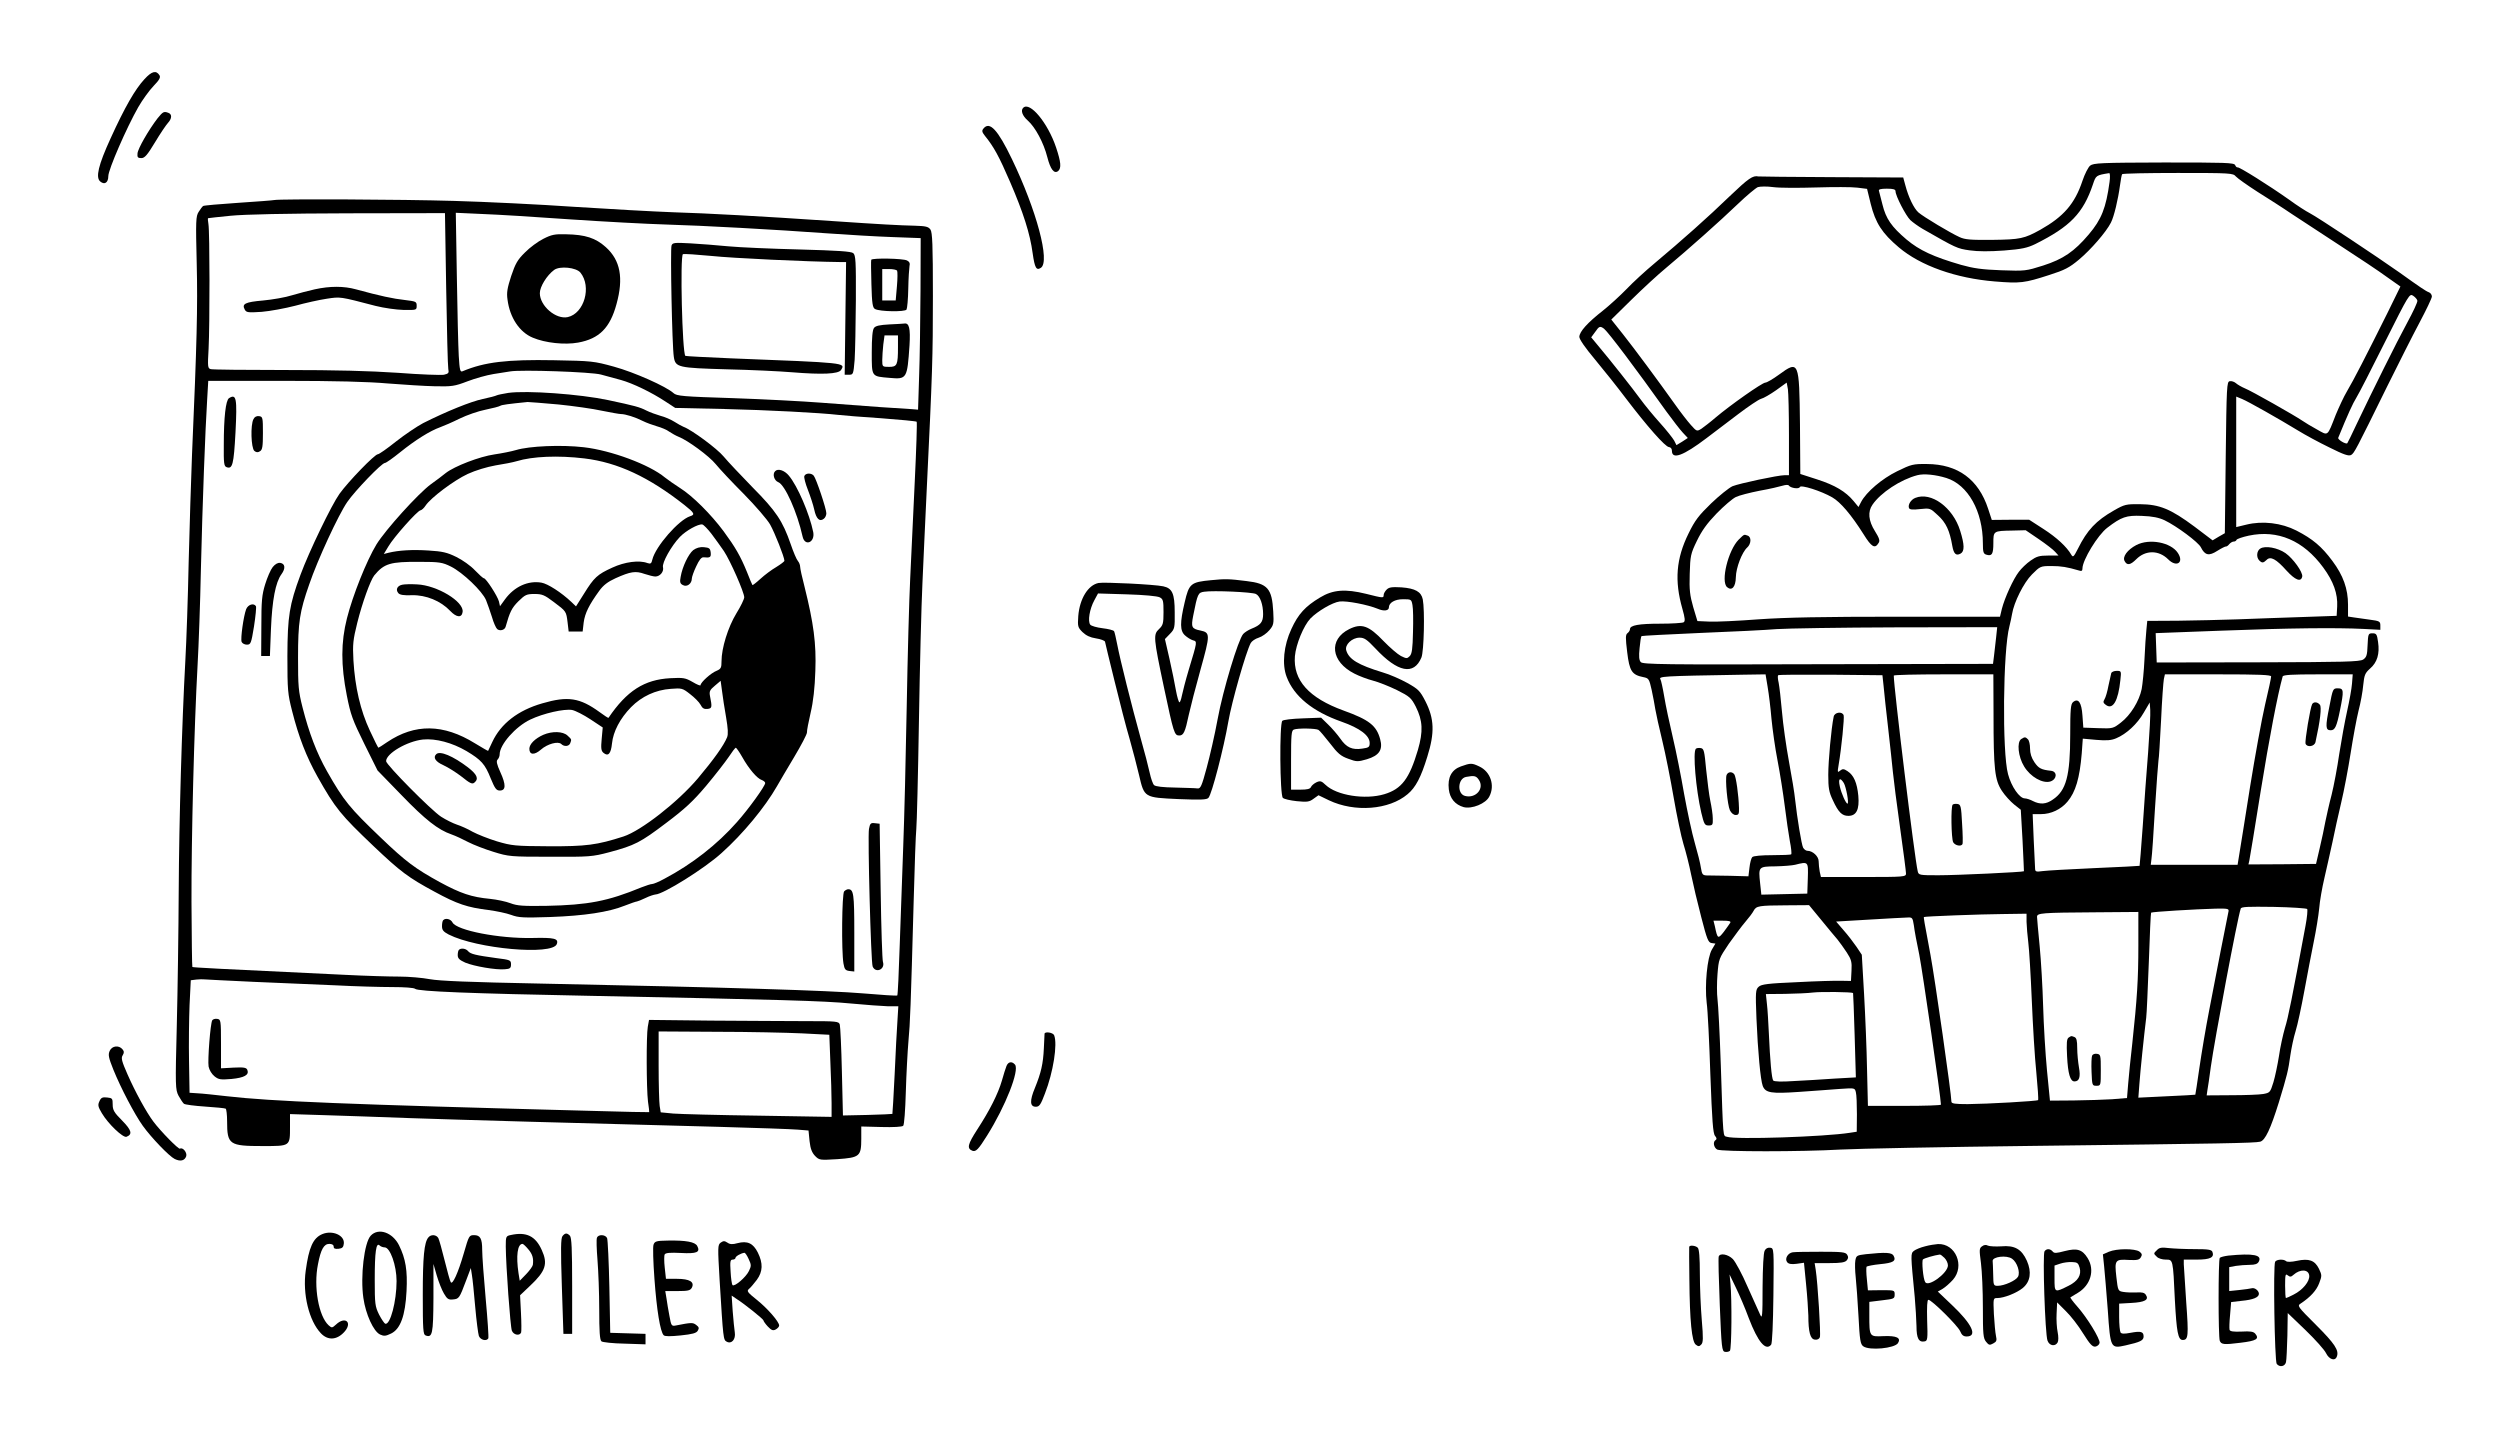 <?xml version="1.0" standalone="no"?>
<!DOCTYPE svg PUBLIC "-//W3C//DTD SVG 20010904//EN"
 "http://www.w3.org/TR/2001/REC-SVG-20010904/DTD/svg10.dtd">
<svg version="1.0" xmlns="http://www.w3.org/2000/svg"
 width="1431pt" height="828pt" viewBox="0 0 1431 828"
 preserveAspectRatio="xMidYMid meet">

<g transform="translate(0,828) scale(0.1,-0.1)"
fill="#000000" stroke="none">
<path d="M827 7827 c-53 -57 -112 -159 -194 -339 -70 -153 -87 -224 -59 -247
25 -21 46 -6 46 31 0 37 104 276 171 394 24 42 64 97 88 122 34 35 41 49 34
61 -19 30 -44 24 -86 -22z"/>
<path d="M5857 7663 c-16 -15 -5 -46 26 -73 43 -38 91 -127 112 -210 18 -70
39 -97 62 -79 19 17 16 51 -12 135 -47 140 -150 265 -188 227z"/>
<path d="M902 7603 c-50 -65 -114 -175 -115 -202 -2 -21 2 -26 22 -26 19 0 34
17 78 90 30 50 63 99 74 111 23 25 25 50 3 58 -26 10 -31 7 -62 -31z"/>
<path d="M5630 7545 c-11 -13 -10 -20 8 -43 51 -63 80 -116 144 -264 75 -174
114 -295 129 -408 12 -84 21 -100 47 -83 54 35 -24 328 -166 623 -81 168 -127
217 -162 175z"/>
<path d="M11964 7332 c-11 -9 -31 -48 -44 -87 -44 -132 -108 -205 -241 -280
-92 -51 -115 -56 -274 -58 -124 -1 -157 1 -189 16 -51 23 -205 115 -235 141
-26 23 -57 87 -75 156 l-12 44 -410 2 c-225 1 -413 3 -419 4 -32 7 -57 -11
-163 -112 -125 -121 -275 -254 -430 -384 -53 -44 -126 -111 -162 -149 -36 -37
-96 -92 -135 -123 -88 -69 -134 -120 -135 -150 0 -14 33 -62 90 -130 49 -59
129 -159 177 -223 121 -159 225 -277 246 -278 10 -1 17 -9 17 -21 0 -53 65
-29 198 72 42 32 124 94 182 138 58 44 116 83 130 87 14 3 53 26 86 49 l61 44
7 -38 c3 -20 6 -139 6 -264 l0 -228 -24 0 c-39 0 -259 -47 -299 -63 -20 -9
-75 -53 -122 -98 -72 -70 -93 -97 -130 -173 -71 -144 -81 -270 -35 -431 15
-53 17 -71 7 -77 -6 -4 -67 -8 -134 -8 -122 0 -173 -9 -173 -31 0 -7 -6 -17
-14 -23 -12 -9 -12 -27 -2 -109 13 -109 27 -130 93 -143 30 -6 33 -10 47 -73
8 -36 17 -86 21 -111 4 -25 22 -106 40 -180 18 -74 47 -220 65 -325 18 -104
43 -224 56 -266 13 -41 33 -120 44 -175 11 -54 37 -164 58 -244 33 -128 40
-145 59 -148 l22 -3 -20 -34 c-27 -45 -42 -204 -30 -305 6 -41 15 -226 21
-410 10 -267 15 -338 27 -352 9 -11 11 -18 4 -23 -18 -10 -12 -43 8 -55 25
-13 481 -13 706 0 94 5 591 15 1105 21 1075 13 1266 16 1297 24 29 7 60 74
107 225 47 154 54 182 66 270 6 41 19 103 30 138 11 35 33 138 50 230 17 92
41 219 54 282 13 63 27 149 31 190 3 41 17 120 30 175 13 55 33 147 46 205 12
58 34 160 50 226 16 67 40 194 54 283 14 89 34 198 45 242 12 45 24 111 27
147 6 58 10 69 39 95 41 35 56 85 46 152 -6 45 -10 50 -32 50 -24 0 -25 -3
-28 -68 -2 -57 -6 -69 -25 -82 -20 -13 -110 -15 -603 -16 l-579 -1 -3 84 -3
84 373 14 c392 15 659 18 818 10 l95 -5 0 25 c0 23 -5 26 -60 33 -33 5 -75 11
-92 13 l-33 5 0 68 c0 90 -27 167 -90 251 -61 82 -112 125 -205 173 -86 44
-194 57 -287 34 l-58 -14 0 373 0 374 34 -14 c36 -15 206 -111 321 -181 39
-24 118 -67 178 -96 84 -42 111 -51 125 -43 18 11 26 26 207 394 64 129 147
294 185 365 38 72 70 138 70 148 0 10 -8 21 -17 24 -17 6 -55 32 -168 113
-123 87 -469 317 -514 340 -20 10 -73 44 -118 77 -116 82 -285 188 -295 185
-5 -1 -11 5 -14 13 -6 14 -56 15 -408 15 -361 -1 -403 -3 -422 -18z m111 -94
c-20 -148 -46 -214 -119 -300 -83 -98 -146 -141 -261 -178 -98 -31 -103 -32
-240 -27 -110 4 -159 11 -230 31 -158 46 -238 83 -312 145 -86 73 -118 119
-138 201 -9 36 -18 71 -20 78 -3 8 10 12 45 12 38 0 50 -4 50 -15 0 -26 59
-140 85 -165 14 -13 46 -36 70 -50 192 -110 198 -113 269 -123 49 -7 113 -7
197 -1 103 8 133 15 179 37 200 100 274 176 330 342 17 51 18 52 93 64 5 0 6
-23 2 -51z m723 32 c10 -11 65 -50 124 -88 59 -37 147 -93 195 -126 48 -32
174 -114 278 -182 105 -68 225 -148 267 -179 l78 -55 -75 -153 c-118 -237
-195 -387 -231 -447 -18 -30 -46 -91 -64 -134 -50 -128 -42 -121 -108 -84 -31
17 -68 39 -82 49 -47 32 -294 172 -330 186 -19 8 -43 22 -52 30 -9 8 -25 13
-35 11 -17 -3 -18 -27 -23 -437 l-5 -433 -35 -20 -35 -21 -103 78 c-137 102
-201 128 -312 129 -80 1 -89 -1 -150 -36 -102 -58 -153 -112 -206 -219 -24
-47 -28 -51 -38 -34 -26 45 -83 98 -159 147 l-82 53 -107 0 -107 -1 -21 64
c-55 168 -173 255 -350 256 -80 1 -90 -2 -170 -41 -88 -43 -177 -119 -207
-176 l-15 -29 -28 34 c-45 54 -106 91 -209 124 l-96 31 -2 284 c-4 363 -6 368
-121 284 -34 -25 -69 -45 -77 -45 -18 0 -201 -129 -285 -200 -30 -26 -67 -54
-81 -64 -26 -16 -27 -16 -60 21 -19 21 -60 74 -91 118 -99 139 -231 317 -299
403 l-66 83 116 114 c64 63 153 145 198 182 127 106 309 268 410 365 51 49
103 92 115 97 13 4 52 5 88 0 36 -5 146 -5 245 -2 99 3 205 3 236 -1 l56 -7
21 -86 c27 -109 65 -168 161 -249 124 -105 327 -177 549 -195 147 -12 170 -9
312 37 88 28 115 42 170 88 67 56 156 158 183 212 18 35 41 132 52 214 4 30 9
58 12 63 2 4 146 7 319 7 304 0 316 -1 332 -20z m1039 -711 c2 -8 -24 -63 -57
-124 -62 -114 -199 -390 -289 -579 -28 -60 -53 -111 -55 -113 -8 -8 -56 21
-52 31 55 135 84 198 104 230 14 22 87 165 164 319 137 273 140 278 161 264
12 -8 23 -21 24 -28z m-4655 -161 c26 -22 180 -226 356 -473 36 -49 78 -104
94 -121 l29 -31 -32 -21 -33 -20 -13 26 c-8 14 -44 60 -82 102 -37 41 -87 102
-111 135 -45 62 -174 225 -243 307 l-39 47 22 30 c24 35 29 36 52 19z m1959
-854 c124 -39 209 -191 209 -374 0 -50 3 -60 20 -65 32 -10 40 3 40 66 0 70 0
70 107 72 l78 2 75 -51 c41 -28 84 -61 94 -73 l19 -21 -60 0 c-50 0 -66 -5
-100 -29 -23 -16 -53 -45 -67 -64 -32 -41 -81 -149 -97 -211 l-11 -46 -584 0
c-428 0 -641 -4 -798 -15 -118 -9 -245 -15 -282 -13 l-68 3 -24 80 c-19 67
-23 98 -20 190 3 103 5 115 41 189 28 58 57 99 113 157 42 43 91 85 110 94 18
9 80 25 136 36 57 10 116 24 132 29 17 5 32 6 35 1 10 -15 59 -22 63 -9 5 15
122 -22 186 -59 47 -27 109 -100 179 -211 46 -74 65 -85 86 -50 9 13 4 28 -21
68 -37 59 -42 111 -14 151 47 69 161 144 257 169 37 10 105 3 166 -16z m1249
-242 c69 -33 194 -126 208 -155 23 -46 46 -51 94 -20 24 15 46 26 50 25 3 -1
12 5 18 13 7 8 18 15 25 15 8 0 15 4 17 10 2 5 33 16 70 24 166 35 313 -28
426 -182 59 -80 84 -151 80 -224 l-3 -53 -200 -7 c-110 -4 -274 -9 -365 -13
-91 -3 -245 -7 -342 -8 l-177 -1 -5 -51 c-3 -27 -8 -104 -11 -169 -3 -66 -11
-143 -16 -170 -14 -69 -64 -150 -119 -192 -44 -34 -46 -35 -130 -32 l-85 3 -5
69 c-5 76 -24 102 -54 77 -13 -11 -16 -41 -16 -185 0 -237 -23 -322 -100 -373
-38 -27 -73 -29 -114 -8 -15 8 -36 15 -46 15 -30 0 -77 67 -96 139 -34 125
-29 708 8 846 6 22 12 54 15 70 11 68 67 180 114 227 47 47 49 48 111 48 57 0
91 -6 156 -25 17 -6 22 -3 22 11 0 48 88 192 142 233 81 62 109 72 198 68 61
-2 98 -10 130 -25z m-964 -669 c-4 -32 -9 -79 -12 -105 l-6 -48 -1001 -2
c-880 -3 -1004 -1 -1015 12 -10 11 -12 32 -7 80 3 35 8 66 11 69 2 2 154 10
337 18 182 7 379 17 437 22 58 4 365 9 684 10 l578 1 -6 -57z m-1308 -285 c7
-40 17 -123 22 -183 6 -61 21 -169 35 -240 14 -72 32 -188 41 -259 9 -72 22
-162 29 -200 8 -39 11 -73 8 -76 -2 -3 -51 -5 -108 -5 -61 0 -108 -4 -115 -11
-6 -6 -13 -33 -16 -60 l-6 -50 -107 3 c-58 1 -118 2 -132 2 -23 1 -27 6 -33
44 -3 23 -19 87 -35 142 -16 55 -43 181 -61 280 -17 99 -46 245 -65 325 -19
80 -41 184 -49 233 -8 48 -18 92 -21 97 -12 19 -1 20 471 28 l130 2 12 -72z
m664 2 c3 -36 15 -144 26 -240 11 -96 23 -209 27 -250 4 -41 22 -184 41 -318
19 -134 34 -252 34 -262 0 -19 -9 -20 -244 -20 l-243 0 -7 31 c-3 17 -6 44 -6
59 0 28 -34 60 -64 60 -9 0 -19 8 -25 18 -9 17 -34 168 -46 277 -3 33 -19 130
-35 216 -16 86 -34 214 -40 285 -6 71 -15 146 -19 166 -5 20 -6 40 -3 43 3 3
139 4 301 3 l296 -3 7 -65z m629 -162 c0 -310 7 -373 48 -435 17 -26 49 -61
70 -78 l38 -30 10 -175 c5 -96 8 -176 8 -177 -3 -5 -383 -23 -491 -23 -108 0
-112 1 -117 23 -17 68 -138 1058 -137 1120 0 4 128 7 285 7 l285 0 1 -232z
m1589 220 c0 -7 -15 -80 -35 -163 -19 -82 -57 -292 -85 -465 -27 -173 -55
-345 -61 -382 l-11 -68 -248 0 -249 0 4 33 c3 17 12 147 20 287 9 140 18 264
20 276 3 12 9 115 15 230 5 115 13 221 16 237 l6 27 304 0 c236 0 304 -3 304
-12z m463 -40 c-2 -29 -15 -100 -28 -158 -13 -58 -33 -168 -45 -245 -11 -77
-31 -183 -44 -235 -14 -52 -29 -122 -36 -155 -6 -33 -20 -100 -32 -150 l-21
-90 -193 -2 -194 -1 5 21 c3 12 32 191 65 397 49 303 97 554 126 658 3 9 52
12 202 12 l199 0 -4 -52z m-1167 -393 c-9 -110 -23 -301 -31 -425 -9 -123 -17
-225 -18 -226 -1 -1 -117 -7 -257 -13 -140 -6 -274 -14 -297 -17 -37 -5 -43
-4 -44 12 -1 11 -4 85 -8 167 l-6 147 48 0 c57 0 114 27 151 71 47 56 70 134
82 277 l6 84 77 -7 c59 -5 86 -3 114 9 58 24 121 82 158 147 l34 58 3 -42 c2
-23 -4 -132 -12 -242z m-1948 -722 l-3 -88 -132 -3 -131 -3 -7 65 c-10 95 -10
96 87 97 46 1 97 5 113 9 76 19 76 20 73 -77z m77 -239 c39 -47 80 -98 93
-112 12 -15 36 -48 53 -74 26 -40 30 -54 27 -105 l-3 -58 -55 1 c-30 1 -145
-2 -255 -8 -165 -7 -203 -12 -218 -26 -18 -16 -19 -28 -13 -182 8 -189 23
-351 36 -386 16 -40 48 -45 208 -34 81 6 186 13 233 17 86 6 86 6 92 -19 4
-14 6 -71 6 -126 l-1 -100 -39 -6 c-145 -23 -655 -40 -704 -23 -23 8 -21 -26
-35 408 -6 180 -15 351 -19 380 -4 30 -4 94 0 143 7 87 8 89 65 174 33 46 75
103 95 126 20 23 41 51 47 63 15 28 30 30 187 31 l130 1 70 -85z m2781 63 c4
-4 0 -47 -9 -95 -78 -419 -99 -526 -118 -586 -11 -38 -27 -110 -34 -160 -8
-50 -22 -118 -32 -151 -18 -58 -20 -60 -58 -67 -22 -4 -104 -7 -182 -7 l-142
-1 4 28 c3 15 12 77 20 137 21 151 153 854 171 904 3 11 40 12 188 10 102 -2
188 -8 192 -12z m-451 -19 c-8 -38 -72 -362 -109 -558 -20 -102 -45 -252 -57
-335 -12 -82 -22 -151 -23 -151 0 -1 -74 -5 -163 -9 l-163 -8 6 79 c5 71 26
274 39 379 3 22 9 165 15 319 5 153 11 280 13 282 5 5 256 20 370 23 75 1 77
0 72 -21z m-515 -190 c0 -193 -7 -302 -35 -563 -9 -77 -19 -178 -23 -225 l-7
-85 -85 -7 c-47 -3 -146 -6 -221 -7 l-135 -1 -17 173 c-9 94 -19 260 -22 367
-3 107 -12 263 -20 345 -8 83 -15 158 -15 167 0 22 25 24 333 26 l247 2 0
-192z m-640 135 c1 -27 5 -79 10 -118 5 -38 14 -187 20 -330 6 -143 17 -329
26 -414 8 -84 13 -155 10 -158 -6 -6 -291 -22 -403 -23 -72 0 -93 3 -93 14 0
43 -95 707 -120 841 -37 197 -40 215 -37 216 5 4 325 16 450 17 l137 2 0 -47z
m-645 -20 c3 -27 17 -102 31 -168 18 -91 124 -820 124 -858 0 -4 -94 -7 -209
-7 l-209 0 -5 208 c-2 114 -10 308 -17 432 l-13 225 -30 45 c-17 25 -50 68
-74 95 l-43 50 187 11 c104 6 202 12 219 12 30 2 32 0 39 -45z m-1051 15 c-4
-7 -21 -30 -37 -52 -33 -42 -36 -41 -51 32 l-8 32 52 0 c38 0 49 -3 44 -12z
m703 -402 c1 -1 5 -110 9 -242 l7 -241 -124 -7 c-68 -5 -173 -11 -232 -14 -69
-5 -112 -3 -117 3 -9 12 -18 113 -25 270 -3 61 -7 136 -11 168 l-6 57 109 1
c59 1 133 4 163 8 44 5 219 3 227 -3z"/>
<path d="M10963 5430 c-25 -10 -43 -39 -36 -58 4 -9 20 -11 63 -6 58 6 58 6
103 -36 46 -42 67 -87 82 -175 8 -45 21 -58 47 -44 24 13 23 51 -2 131 -41
133 -166 225 -257 188z"/>
<path d="M9952 5191 c-60 -61 -104 -240 -66 -272 27 -23 49 1 50 57 1 54 35
143 65 170 23 21 25 60 3 68 -22 8 -19 9 -52 -23z"/>
<path d="M12228 5160 c-51 -27 -80 -67 -67 -91 14 -27 33 -24 67 10 53 53 128
53 182 0 48 -49 93 -20 56 36 -40 61 -163 84 -238 45z"/>
<path d="M12938 5140 c-21 -13 -24 -50 -6 -68 16 -16 23 -15 42 3 22 23 55 5
113 -60 51 -56 84 -69 91 -35 4 25 -52 103 -96 134 -45 31 -116 44 -144 26z"/>
<path d="M12085 4428 c-2 -7 -9 -40 -16 -72 -6 -33 -16 -68 -23 -79 -9 -15 -7
-21 8 -32 40 -30 71 23 83 142 6 52 5 53 -21 53 -15 0 -28 -6 -31 -12z"/>
<path d="M11570 4050 c-27 -17 -18 -102 16 -157 36 -60 107 -100 151 -86 38
13 40 57 3 61 -56 6 -71 14 -95 49 -17 25 -25 51 -25 78 0 23 -5 46 -12 53
-14 14 -18 15 -38 2z"/>
<path d="M9707 3994 c-18 -18 0 -231 31 -365 16 -67 20 -74 42 -74 23 0 25 4
24 40 0 22 -7 67 -14 100 -7 33 -17 114 -24 180 -10 109 -13 120 -31 123 -12
2 -24 0 -28 -4z"/>
<path d="M9883 3844 c-9 -24 5 -172 19 -202 8 -16 21 -27 33 -27 17 0 20 6 19
40 -2 74 -17 180 -27 193 -13 17 -36 15 -44 -4z"/>
<path d="M10496 4178 c-14 -67 -31 -255 -31 -333 0 -76 4 -99 26 -145 32 -70
53 -90 89 -90 46 0 64 36 57 115 -7 74 -26 118 -62 141 -21 14 -28 14 -42 3
-15 -13 -16 -10 -9 31 17 100 34 273 29 286 -9 24 -52 17 -57 -8z m58 -380
c13 -22 31 -118 21 -118 -9 0 -35 58 -44 99 -10 45 1 54 23 19z"/>
<path d="M11177 3674 c-11 -11 -8 -193 3 -215 11 -19 45 -26 53 -11 3 4 2 57
-2 117 -5 101 -8 110 -26 113 -12 2 -24 0 -28 -4z"/>
<path d="M13333 4234 c-23 -114 -22 -134 8 -134 24 0 34 20 53 114 23 113 22
126 -12 126 -28 0 -29 -1 -49 -106z"/>
<path d="M13235 4250 c-11 -18 -43 -212 -38 -227 9 -23 52 -16 57 10 27 122
36 200 25 213 -14 17 -35 18 -44 4z"/>
<path d="M11841 2341 c-11 -7 -13 -30 -9 -108 5 -99 18 -143 42 -143 28 0 36
25 26 80 -5 29 -10 79 -10 110 0 44 -4 59 -16 64 -19 7 -16 8 -33 -3z"/>
<path d="M11975 2237 c-3 -7 -5 -49 -3 -93 3 -77 4 -79 28 -79 25 0 25 1 25
90 0 86 -1 90 -23 93 -12 2 -24 -3 -27 -11z"/>
<path d="M1570 7135 c-8 -2 -101 -9 -207 -16 -106 -7 -196 -15 -200 -18 -5 -3
-16 -18 -26 -34 -16 -25 -17 -50 -11 -295 6 -249 1 -451 -27 -1097 -5 -132
-14 -406 -19 -610 -4 -203 -13 -458 -19 -565 -20 -367 -36 -915 -38 -1320 -1
-223 -6 -569 -11 -770 -9 -350 -8 -367 10 -402 11 -20 25 -41 31 -46 7 -5 61
-12 121 -16 60 -4 113 -9 118 -12 4 -3 8 -35 8 -72 0 -134 12 -142 204 -142
159 0 156 -2 156 111 l0 72 193 -6 c105 -3 327 -11 492 -17 287 -10 930 -28
1770 -50 215 -6 418 -13 451 -16 l62 -5 6 -61 c5 -45 14 -66 32 -85 24 -24 27
-24 127 -18 128 9 137 16 137 117 l0 70 115 -3 c69 -2 119 1 125 7 6 6 12 90
15 194 3 102 10 232 15 290 10 108 13 189 30 805 5 198 12 383 15 410 3 28 10
304 15 615 5 311 14 666 20 790 5 124 17 369 25 545 32 662 35 749 35 1100 0
295 -3 364 -14 381 -12 17 -27 20 -88 22 -90 2 -200 8 -478 27 -415 28 -707
44 -905 50 -110 4 -364 18 -565 31 -201 14 -511 29 -690 34 -299 9 -995 12
-1030 5z m984 -507 c4 -238 9 -445 12 -460 5 -23 1 -27 -25 -33 -16 -3 -135 1
-263 11 -164 11 -355 16 -643 16 -225 0 -419 2 -429 5 -17 5 -18 13 -12 117 7
137 7 669 -1 714 -3 17 -4 32 -2 33 2 1 60 7 129 14 81 8 320 13 676 14 l551
1 7 -432z m714 396 c194 -13 437 -26 540 -29 213 -6 631 -29 932 -51 113 -8
278 -18 368 -21 l162 -6 -1 -301 c-1 -166 -4 -386 -8 -491 l-6 -190 -35 3
c-19 1 -102 7 -185 12 -82 6 -233 17 -335 25 -102 8 -329 20 -505 26 -286 9
-322 12 -340 29 -42 38 -224 119 -340 151 -116 32 -128 33 -342 37 -271 5
-399 -10 -525 -63 -14 -6 -17 5 -22 87 -3 51 -8 257 -11 456 l-6 364 153 -7
c84 -3 312 -17 506 -31z m172 -888 c30 -8 82 -22 114 -31 68 -19 176 -71 256
-124 l55 -36 275 -6 c257 -6 556 -22 660 -34 25 -3 134 -12 243 -19 109 -8
201 -17 204 -20 3 -3 -2 -157 -11 -343 -9 -186 -21 -435 -26 -553 -6 -118 -15
-450 -20 -736 -5 -287 -14 -647 -20 -800 -5 -154 -14 -407 -20 -563 -5 -156
-11 -286 -14 -289 -3 -3 -92 3 -198 12 -190 16 -756 34 -1847 56 -403 8 -575
15 -630 25 -42 8 -121 15 -176 15 -55 0 -194 4 -310 10 -742 35 -870 42 -874
45 -2 3 -4 170 -5 372 -1 366 15 995 35 1358 6 105 15 352 19 550 9 377 25
799 36 973 l6 102 432 0 c290 0 485 -5 596 -15 91 -7 212 -15 270 -16 96 -2
112 0 185 28 44 17 112 36 150 42 39 6 81 13 95 15 62 11 467 -3 520 -18z
m-1990 -3476 c146 -6 357 -15 470 -20 113 -6 259 -10 325 -10 71 0 125 -4 131
-10 15 -15 323 -27 994 -40 1095 -22 1347 -29 1500 -44 85 -8 181 -15 214 -16
l58 0 -5 -82 c-3 -46 -11 -184 -16 -307 -6 -123 -12 -225 -13 -227 -2 -1 -66
-4 -143 -6 l-140 -3 -6 250 c-3 138 -9 259 -12 270 -6 19 -16 20 -194 20 -104
0 -348 2 -543 3 l-355 4 -7 -39 c-9 -51 -8 -353 1 -428 5 -33 8 -61 7 -61 -1
-1 -143 2 -316 7 -1439 38 -1845 55 -2100 84 -69 8 -145 16 -170 17 l-45 3 -3
180 c-2 99 0 244 3 322 l7 142 32 4 c17 2 38 2 46 1 8 -1 134 -7 280 -14z
m3141 -295 l156 -8 6 -156 c4 -86 7 -192 7 -235 l0 -79 -417 7 c-230 3 -450 9
-489 12 l-72 7 -6 36 c-3 20 -6 124 -6 231 l0 196 333 -2 c182 0 402 -5 488
-9z"/>
<path d="M1802 6624 c-35 -8 -94 -23 -130 -34 -37 -12 -112 -25 -166 -30 -103
-9 -123 -19 -105 -52 9 -17 19 -18 97 -13 48 4 134 20 192 35 58 16 139 34
180 40 80 12 73 13 280 -41 48 -12 118 -22 160 -23 74 -1 75 -1 75 24 0 24 -4
25 -69 33 -65 7 -140 23 -279 61 -69 19 -149 19 -235 0z"/>
<path d="M3110 6913 c-30 -15 -78 -50 -105 -78 -43 -42 -55 -64 -79 -135 -22
-68 -27 -95 -21 -135 13 -103 69 -187 145 -218 71 -30 182 -42 259 -28 121 22
183 84 220 221 41 149 22 250 -61 325 -59 53 -117 72 -228 74 -64 2 -83 -2
-130 -26z m212 -193 c66 -81 22 -234 -72 -255 -68 -15 -160 64 -160 137 0 37
40 102 82 133 33 24 126 14 150 -15z"/>
<path d="M3844 6875 c-8 -19 3 -578 13 -638 9 -60 24 -63 303 -71 135 -3 304
-11 375 -17 172 -14 264 -10 279 13 26 42 35 41 -633 67 -140 6 -256 12 -258
14 -18 18 -31 571 -14 582 6 3 79 -2 163 -10 122 -13 551 -33 737 -35 l34 0
-4 -322 -4 -323 25 0 c24 0 25 3 32 85 3 47 6 200 7 341 1 224 -1 258 -15 270
-12 10 -89 15 -307 21 -161 4 -344 12 -407 18 -63 6 -161 14 -217 17 -92 5
-103 4 -109 -12z"/>
<path d="M4987 6793 c-2 -5 -1 -68 1 -141 3 -111 7 -134 21 -141 28 -15 171
-17 180 -3 4 7 9 61 10 120 1 59 5 117 7 129 4 15 0 25 -14 32 -23 12 -199 15
-205 4z m148 -62 c3 -6 3 -46 -1 -90 l-7 -81 -38 0 -39 0 0 90 0 90 39 0 c22
0 42 -4 46 -9z"/>
<path d="M5090 6423 c-55 -3 -78 -8 -87 -20 -9 -11 -13 -57 -13 -140 0 -142
-3 -137 102 -146 99 -9 101 -5 114 186 6 98 -2 130 -30 125 -6 -1 -45 -3 -86
-5z m50 -130 c0 -103 -5 -113 -51 -113 -38 0 -39 1 -39 38 0 20 3 61 6 90 l7
52 38 0 39 0 0 -67z"/>
<path d="M2909 6031 c-31 -5 -60 -11 -66 -14 -5 -3 -41 -13 -80 -21 -67 -14
-208 -71 -341 -138 -34 -18 -104 -65 -155 -105 -50 -40 -97 -73 -104 -73 -18
0 -169 -156 -220 -227 -45 -63 -174 -330 -223 -463 -64 -173 -74 -237 -75
-465 0 -196 2 -217 27 -315 38 -150 81 -260 145 -375 103 -183 133 -219 322
-399 154 -146 198 -179 348 -260 130 -71 188 -90 309 -105 45 -6 103 -18 130
-28 43 -16 70 -17 224 -12 195 7 334 28 426 65 33 13 65 24 70 24 5 1 27 9 49
20 22 11 48 19 57 20 44 1 280 148 378 237 123 110 249 263 317 382 14 25 59
101 99 168 40 67 73 130 73 140 -1 10 9 61 21 113 15 63 24 143 27 240 6 156
-10 273 -62 482 -14 53 -25 104 -25 114 0 10 -6 25 -13 33 -8 9 -26 52 -41 96
-46 133 -84 190 -218 325 -67 69 -142 148 -166 177 -37 45 -183 153 -230 170
-10 4 -33 17 -52 29 -19 12 -55 28 -80 34 -24 7 -60 20 -80 30 -39 20 -65 27
-220 60 -160 34 -464 56 -571 41z m286 -66 c88 -9 201 -25 250 -36 50 -10 99
-19 109 -19 26 0 83 -18 126 -40 20 -10 56 -23 80 -30 25 -7 57 -20 71 -31 15
-10 38 -23 53 -29 52 -20 175 -110 213 -157 21 -26 93 -103 160 -170 67 -68
135 -147 151 -175 27 -48 82 -187 82 -208 0 -4 -21 -20 -47 -36 -26 -15 -66
-45 -90 -67 -24 -22 -45 -38 -46 -36 -2 2 -16 36 -31 74 -37 91 -67 143 -134
234 -72 97 -178 203 -250 248 -31 20 -70 47 -86 60 -89 74 -308 155 -464 173
-129 15 -312 7 -388 -16 -27 -8 -83 -19 -124 -25 -84 -12 -228 -67 -279 -107
-18 -15 -57 -44 -85 -64 -73 -54 -259 -260 -311 -344 -57 -94 -136 -292 -169
-423 -35 -138 -35 -268 -1 -441 22 -112 33 -141 100 -277 l76 -153 137 -141
c136 -141 210 -199 286 -225 23 -8 66 -28 96 -44 31 -16 96 -41 145 -56 87
-27 97 -28 325 -28 224 -1 240 0 338 26 145 39 177 55 326 168 105 79 153 123
228 212 52 62 110 137 129 165 19 29 37 53 41 53 3 0 20 -24 37 -54 37 -66 85
-123 112 -131 10 -4 19 -11 19 -17 0 -17 -95 -149 -162 -224 -113 -128 -256
-240 -415 -324 -31 -17 -62 -30 -70 -30 -8 0 -35 -9 -61 -19 -194 -80 -306
-101 -544 -106 -133 -2 -167 0 -206 15 -26 10 -78 21 -117 25 -106 10 -168 31
-288 96 -140 77 -194 117 -336 253 -180 172 -213 212 -309 381 -60 106 -103
220 -140 365 -24 94 -26 123 -26 285 0 204 9 263 64 420 48 141 167 398 218
472 44 64 197 223 215 223 7 0 46 28 87 61 88 71 172 123 228 143 22 8 73 30
113 50 41 20 107 43 148 51 40 8 78 18 84 22 9 6 47 11 157 22 8 0 87 -6 175
-14z m150 -309 c191 -23 370 -107 573 -267 57 -45 62 -55 32 -64 -65 -21 -198
-173 -216 -248 -5 -23 -10 -26 -28 -20 -47 18 -130 7 -201 -26 -86 -39 -105
-57 -162 -149 l-46 -73 -26 25 c-58 55 -136 105 -172 111 -77 13 -155 -23
-208 -95 l-29 -40 -6 27 c-8 31 -74 133 -86 133 -5 0 -28 21 -52 46 -23 25
-71 59 -106 76 -53 26 -79 32 -160 37 -93 6 -170 1 -228 -13 l-27 -7 26 43
c30 52 167 206 184 207 7 1 20 13 29 27 30 45 162 144 241 181 46 21 109 40
159 49 46 7 101 18 121 24 91 28 238 34 388 16z m727 -431 c21 -28 53 -72 72
-100 37 -56 116 -236 116 -264 0 -10 -20 -52 -45 -92 -48 -79 -85 -199 -85
-274 0 -37 -3 -44 -29 -55 -31 -12 -91 -66 -91 -82 0 -5 -20 3 -45 18 -42 24
-53 26 -128 22 -149 -8 -249 -72 -354 -227 -1 -2 -24 13 -51 33 -113 82 -181
93 -328 50 -139 -40 -237 -116 -286 -221 -13 -27 -23 -49 -24 -51 -1 -1 -34
18 -75 43 -181 112 -344 114 -503 7 -26 -18 -48 -32 -50 -32 -2 0 -24 44 -49
98 -54 115 -85 250 -94 402 -5 93 -2 118 22 215 28 113 75 243 97 271 57 69
92 79 259 78 116 0 131 -3 180 -27 68 -34 179 -140 201 -192 9 -22 24 -66 34
-97 9 -32 23 -63 30 -69 16 -13 43 -5 48 13 24 85 35 108 73 146 39 38 47 42
93 42 44 0 57 -6 110 -46 72 -54 71 -53 79 -118 l6 -51 40 0 40 0 6 52 c7 53
31 101 89 181 23 32 49 52 93 72 87 39 115 43 166 25 24 -8 52 -15 62 -15 27
0 50 28 44 53 -7 25 48 123 97 174 35 36 105 75 128 71 8 -2 31 -26 52 -53z
m84 -1050 c11 -65 13 -97 6 -115 -19 -47 -77 -128 -167 -235 -115 -136 -325
-300 -426 -333 -152 -49 -214 -57 -429 -56 -192 1 -210 3 -295 28 -49 15 -112
40 -140 55 -27 16 -68 34 -90 41 -21 7 -62 27 -90 45 -55 35 -315 298 -315
318 0 44 120 114 211 124 73 7 167 -18 249 -66 85 -51 106 -74 139 -157 24
-58 32 -69 52 -69 35 0 36 33 3 105 -21 46 -24 64 -16 72 7 7 12 20 12 30 0
56 91 159 175 199 75 36 195 63 240 55 19 -4 66 -28 104 -53 l71 -47 -6 -66
c-5 -53 -3 -68 10 -79 27 -23 43 -6 49 53 7 69 46 143 109 208 61 62 141 99
227 105 63 5 68 4 111 -30 25 -19 52 -46 60 -61 10 -20 20 -26 39 -24 27 3 28
9 15 74 -5 26 -1 35 28 59 l33 28 8 -59 c4 -32 14 -99 23 -149z"/>
<path d="M3968 5131 c-27 -22 -62 -94 -72 -153 -6 -30 -3 -39 13 -47 23 -13
51 8 51 37 0 9 11 41 25 70 17 37 30 53 42 52 38 -4 44 0 41 28 -3 23 -8 27
-39 30 -23 2 -43 -4 -61 -17z"/>
<path d="M2302 4933 c-28 -6 -39 -28 -22 -48 8 -10 31 -14 78 -12 81 2 165
-33 218 -89 37 -39 67 -42 72 -7 9 59 -146 153 -261 158 -34 2 -72 1 -85 -2z"/>
<path d="M3110 4074 c-47 -21 -80 -53 -80 -80 0 -35 28 -38 66 -5 37 33 99 50
117 32 16 -16 44 -14 51 5 8 22 9 21 -16 44 -26 24 -87 26 -138 4z"/>
<path d="M2497 3963 c-20 -19 -4 -43 41 -63 26 -12 73 -41 105 -66 47 -38 60
-44 72 -34 27 22 16 47 -37 88 -86 65 -160 96 -181 75z"/>
<path d="M1311 6001 c-19 -12 -30 -110 -30 -267 -1 -105 1 -123 16 -128 34
-13 41 15 51 199 10 197 5 222 -37 196z"/>
<path d="M1451 5881 c-18 -32 -14 -166 5 -182 11 -9 20 -10 32 -2 14 8 17 27
17 104 0 89 -1 94 -22 97 -14 2 -26 -4 -32 -17z"/>
<path d="M4437 5583 c-17 -16 -6 -54 18 -63 38 -15 108 -171 139 -311 13 -59
72 -34 61 25 -21 104 -90 265 -140 324 -25 30 -62 42 -78 25z"/>
<path d="M4604 5555 c-3 -7 6 -43 20 -78 14 -36 31 -87 37 -115 11 -52 31 -71
55 -51 8 6 14 20 14 31 0 26 -58 198 -72 215 -14 17 -47 16 -54 -2z"/>
<path d="M1561 5034 c-12 -15 -31 -59 -43 -98 -19 -61 -22 -96 -22 -241 l-1
-170 25 0 25 0 6 155 c7 166 26 266 60 313 25 34 21 61 -7 65 -14 2 -29 -7
-43 -24z"/>
<path d="M1409 4793 c-15 -40 -33 -168 -26 -187 4 -9 17 -16 30 -16 22 0 25 6
41 105 9 58 14 110 11 115 -12 20 -45 10 -56 -17z"/>
<path d="M4974 3535 c-8 -43 11 -763 21 -787 17 -41 73 -17 59 26 -4 11 -10
194 -13 406 l-6 385 -27 3 c-24 3 -28 -1 -34 -33z"/>
<path d="M4832 3178 c-13 -13 -16 -342 -4 -413 6 -34 11 -40 35 -43 l27 -3 0
223 c0 223 -4 248 -35 248 -6 0 -16 -5 -23 -12z"/>
<path d="M2537 3013 c-4 -3 -7 -19 -7 -34 0 -23 8 -32 38 -48 161 -82 594
-121 619 -55 12 32 -14 38 -140 35 -189 -4 -433 43 -457 89 -10 20 -40 27 -53
13z"/>
<path d="M2627 2843 c-4 -3 -7 -17 -7 -30 0 -19 10 -28 43 -43 50 -21 177 -43
227 -38 30 2 35 7 35 28 0 24 -4 26 -85 36 -117 16 -147 23 -161 40 -12 15
-41 19 -52 7z"/>
<path d="M1215 2440 c-11 -18 -27 -229 -21 -265 4 -20 18 -43 34 -56 24 -19
35 -20 97 -15 73 7 102 23 91 51 -5 14 -18 17 -79 14 l-72 -4 0 140 c0 136 -1
140 -22 143 -11 2 -24 -2 -28 -8z"/>
<path d="M6932 4959 c-116 -11 -126 -19 -151 -127 -28 -118 -27 -163 2 -189
12 -11 32 -24 45 -28 26 -7 26 -4 -24 -170 -18 -60 -35 -127 -39 -147 -4 -21
-10 -38 -14 -38 -4 0 -13 30 -20 68 -6 37 -23 118 -37 181 l-26 113 29 30 c27
28 28 34 27 123 0 108 -14 138 -66 149 -51 11 -339 25 -370 19 -60 -12 -108
-90 -116 -189 -4 -59 -3 -65 24 -92 21 -20 44 -31 77 -36 27 -4 50 -13 52 -19
1 -7 26 -109 55 -227 29 -118 67 -267 86 -330 18 -63 42 -157 54 -207 30 -129
29 -128 226 -137 126 -5 161 -4 171 7 19 19 88 286 114 437 19 111 100 396
128 449 6 11 26 25 46 31 19 6 46 25 61 43 24 28 26 37 22 106 -7 132 -32 161
-153 175 -103 13 -122 13 -203 5z m257 -79 c24 -12 41 -61 41 -115 0 -46 -14
-63 -67 -84 -17 -7 -38 -20 -47 -30 -28 -31 -116 -322 -146 -486 -16 -88 -45
-214 -63 -280 -28 -104 -35 -120 -52 -118 -11 2 -69 3 -129 5 -69 1 -112 6
-120 14 -7 6 -18 38 -25 70 -7 33 -30 122 -52 199 -50 180 -118 451 -134 536
-7 36 -15 71 -18 76 -4 6 -33 13 -66 17 -33 4 -64 13 -70 20 -16 19 -4 91 23
140 l21 39 165 -5 c100 -3 174 -10 188 -17 20 -10 22 -20 22 -85 0 -65 -3 -75
-26 -97 -33 -31 -32 -48 29 -336 55 -259 59 -273 87 -273 25 0 34 20 55 120 9
41 39 158 67 258 56 201 56 211 -1 223 -50 10 -54 19 -41 85 25 127 28 132 63
137 52 8 276 -2 296 -13z"/>
<path d="M7937 4905 c-9 -9 -17 -23 -17 -31 0 -18 -2 -18 -101 7 -118 29 -189
24 -263 -21 -85 -51 -125 -95 -164 -180 -44 -94 -55 -203 -27 -275 42 -111
149 -198 314 -256 105 -37 161 -79 161 -122 0 -23 -5 -27 -42 -32 -58 -9 -91
6 -126 57 -17 24 -48 60 -70 81 l-40 39 -105 -4 c-61 -2 -111 -8 -117 -14 -17
-17 -14 -425 3 -441 7 -7 43 -15 80 -19 60 -6 72 -4 96 14 l28 20 60 -29 c147
-70 344 -55 450 35 46 38 77 97 113 215 43 137 40 217 -11 317 -31 60 -40 69
-104 105 -38 21 -101 49 -140 60 -141 43 -194 75 -209 126 -10 32 33 73 76 73
27 0 42 -10 91 -62 128 -137 220 -155 263 -52 15 35 20 271 8 333 -9 44 -43
63 -122 69 -55 3 -71 1 -85 -13z m148 -89 c4 -18 5 -88 3 -154 -2 -96 -6 -125
-19 -138 -15 -15 -19 -14 -50 1 -19 10 -63 48 -99 85 -85 89 -126 104 -197 69
-120 -60 -105 -187 30 -255 27 -14 75 -32 106 -40 31 -8 92 -32 137 -54 74
-37 82 -45 108 -95 40 -80 43 -141 12 -248 -49 -165 -93 -223 -192 -253 -110
-33 -273 -7 -336 53 -24 23 -31 25 -53 15 -14 -7 -28 -19 -31 -27 -5 -11 -21
-15 -60 -15 l-54 0 0 169 c0 145 2 170 16 175 22 9 127 7 141 -2 7 -4 36 -39
66 -77 44 -58 62 -73 104 -88 48 -18 55 -18 107 -3 70 21 93 54 76 115 -21 78
-63 111 -210 164 -198 72 -289 173 -278 311 6 68 50 175 89 216 40 41 126 92
167 97 41 5 160 -18 219 -42 34 -15 63 -11 63 8 0 27 34 47 81 47 47 0 48 -1
54 -34z"/>
<path d="M8362 3893 c-53 -19 -77 -63 -69 -131 6 -52 36 -88 85 -102 47 -12
127 20 147 61 33 63 7 142 -58 172 -42 20 -49 20 -105 0z m103 -77 c33 -49
-17 -108 -79 -92 -47 12 -42 100 6 109 47 9 58 6 73 -17z"/>
<path d="M5979 2363 c0 -5 -2 -42 -4 -84 -4 -88 -16 -140 -51 -226 -31 -74
-29 -108 5 -108 20 0 28 11 52 75 48 123 73 283 53 334 -6 16 -53 23 -55 9z"/>
<path d="M628 2265 c-10 -22 -7 -38 21 -108 42 -104 122 -257 169 -322 49 -68
151 -174 182 -189 33 -16 57 -10 66 16 6 21 -20 53 -36 43 -8 -5 -111 100
-152 155 -40 53 -104 170 -148 270 -33 75 -38 94 -28 109 9 15 9 23 -1 35 -21
25 -60 20 -73 -9z"/>
<path d="M5761 2178 c-5 -13 -17 -50 -26 -83 -22 -76 -70 -171 -141 -280 -55
-85 -61 -109 -28 -122 20 -7 34 7 84 87 106 169 186 373 160 406 -18 21 -39
17 -49 -8z"/>
<path d="M569 1976 c-10 -21 -8 -31 14 -68 36 -61 121 -142 141 -135 36 14 29
38 -25 93 -46 46 -54 60 -54 92 0 34 -2 37 -32 40 -27 3 -35 -1 -44 -22z"/>
<path d="M1845 1216 c-53 -22 -77 -76 -95 -209 -19 -134 19 -288 87 -359 39
-41 89 -39 131 5 53 55 10 97 -45 45 -22 -20 -24 -20 -42 -4 -57 52 -87 220
-61 349 16 85 34 117 65 117 16 0 25 -6 25 -16 0 -11 8 -14 28 -12 21 2 28 9
30 29 6 48 -65 79 -123 55z"/>
<path d="M2122 1207 c-37 -39 -60 -233 -42 -357 13 -92 58 -192 96 -209 22
-10 32 -9 63 6 53 26 81 102 88 243 6 118 -5 185 -43 262 -37 74 -118 102
-162 55z m80 -67 c31 0 68 -103 68 -193 0 -115 -36 -253 -65 -244 -5 2 -21 25
-35 52 -23 47 -25 60 -25 200 0 160 8 216 28 196 6 -6 19 -11 29 -11z"/>
<path d="M2925 1211 c-29 -6 -30 -8 -30 -66 1 -112 26 -460 35 -482 10 -25 45
-31 53 -10 2 6 2 57 -1 113 l-5 100 58 55 c89 84 102 125 66 204 -36 80 -88
105 -176 86z m99 -82 c24 -28 31 -52 26 -89 -1 -8 -18 -32 -38 -53 l-37 -38
-7 43 c-15 100 -6 168 23 168 4 0 19 -14 33 -31z"/>
<path d="M3220 1205 c-10 -12 -11 -74 -4 -287 l9 -273 25 0 25 0 0 274 c0 214
-3 277 -13 288 -17 17 -27 16 -42 -2z"/>
<path d="M2452 1197 c-24 -28 -32 -112 -32 -328 0 -200 2 -228 16 -233 39 -15
44 8 45 213 l0 196 19 -66 c11 -37 29 -83 41 -103 18 -31 26 -37 52 -34 34 3
37 7 74 106 l28 74 6 -39 c4 -21 12 -103 19 -183 7 -80 17 -155 21 -167 9 -23
43 -32 54 -14 3 5 -4 108 -15 228 -11 120 -20 245 -20 279 0 64 -11 84 -46 84
-29 0 -30 -3 -59 -103 -33 -114 -65 -184 -75 -166 -5 8 -20 64 -35 124 -15 61
-31 118 -36 128 -11 20 -42 23 -57 4z"/>
<path d="M3417 1195 c-4 -8 -2 -65 3 -127 5 -62 10 -190 10 -284 0 -125 3
-174 13 -182 6 -5 66 -12 132 -13 l120 -4 0 30 0 30 -101 3 -101 3 -5 262 c-3
144 -9 270 -13 280 -9 21 -51 23 -58 2z"/>
<path d="M3741 1156 c-5 -11 -2 -100 5 -196 13 -178 33 -303 53 -323 7 -7 38
-7 97 -1 67 7 90 13 98 27 9 15 7 21 -9 33 -19 15 -29 14 -116 -3 -25 -5 -27
-2 -37 54 -6 32 -14 77 -17 101 l-7 42 71 0 c59 0 72 3 81 19 17 33 -12 51
-85 51 l-63 0 -7 64 c-4 36 -4 70 0 76 5 9 33 11 92 8 92 -5 113 4 94 40 -12
23 -64 33 -169 31 -65 -1 -74 -4 -81 -23z"/>
<path d="M4125 1167 c-17 -13 -17 -24 -6 -213 21 -342 21 -343 41 -354 28 -15
52 14 46 53 -3 18 -8 72 -12 121 l-6 90 28 -19 c46 -29 154 -116 154 -123 0
-4 11 -20 25 -35 21 -22 30 -25 45 -17 11 6 20 16 20 23 -1 22 -65 96 -127
146 -55 44 -60 51 -46 63 9 7 29 31 45 52 35 48 36 95 6 156 -27 54 -60 69
-117 54 -28 -8 -43 -7 -57 3 -17 11 -23 11 -39 0z m160 -93 c16 -34 16 -40 2
-69 -17 -36 -83 -92 -94 -81 -4 4 -9 38 -11 77 -4 58 -2 69 12 69 9 0 16 5 16
10 0 9 32 27 51 29 4 1 15 -15 24 -35z"/>
<path d="M11019 1146 c-25 -6 -54 -18 -64 -26 -19 -16 -19 -17 5 -265 5 -55 9
-130 10 -166 0 -70 13 -94 47 -87 16 3 18 14 14 121 -2 77 0 117 7 117 19 0
169 -149 182 -180 9 -22 19 -30 37 -30 64 0 32 70 -83 179 l-82 78 28 16 c15
9 42 33 59 52 69 79 15 208 -86 204 -15 -1 -49 -6 -74 -13z m111 -66 c11 -11
20 -30 20 -43 0 -44 -112 -126 -130 -96 -12 18 -21 122 -13 130 7 7 66 24 96
28 4 1 16 -8 27 -19z"/>
<path d="M11345 1146 c-16 -11 -16 -20 -6 -96 6 -46 11 -161 11 -255 0 -152 2
-175 18 -195 16 -20 21 -21 41 -10 19 10 22 17 16 43 -4 18 -9 74 -12 125 -4
92 -4 92 20 92 38 0 111 29 146 58 43 36 51 91 23 155 -30 67 -70 90 -147 83
-32 -2 -67 0 -76 4 -10 6 -23 5 -34 -4z m172 -71 c29 -20 48 -78 34 -103 -12
-22 -79 -52 -116 -52 -24 0 -25 3 -26 65 -1 36 -2 70 -3 77 -2 25 80 35 111
13z"/>
<path d="M9669 1143 c-1 -5 0 -89 1 -188 2 -236 14 -356 37 -372 14 -11 20
-11 31 1 11 11 12 35 3 140 -6 70 -11 189 -11 265 0 93 -4 141 -12 149 -13 13
-47 16 -49 5z"/>
<path d="M10101 1121 c-7 -12 -11 -95 -12 -208 0 -169 -2 -185 -14 -158 -8 17
-40 89 -72 160 -31 72 -69 142 -84 158 -28 28 -74 36 -81 15 -3 -7 0 -132 6
-278 10 -245 12 -265 30 -268 10 -2 23 1 28 6 10 10 12 293 3 387 l-5 50 36
-75 c20 -41 54 -120 74 -175 52 -136 97 -190 128 -152 6 7 11 114 13 282 3
268 3 270 -18 273 -14 2 -26 -4 -32 -17z"/>
<path d="M12347 1125 c-21 -20 -21 -20 -1 -39 8 -9 31 -16 50 -16 43 0 42 4
53 -232 10 -183 18 -228 45 -228 32 0 34 24 20 215 -7 105 -13 202 -14 218 l0
27 74 0 c77 0 102 12 90 44 -5 13 -23 16 -103 16 -53 0 -119 3 -147 6 -40 5
-54 3 -67 -11z"/>
<path d="M11703 1118 c-12 -16 3 -476 17 -512 11 -30 44 -35 58 -10 5 10 5 33
0 59 -5 23 -8 71 -6 106 l3 64 50 -50 c28 -27 73 -85 99 -128 39 -62 53 -77
70 -75 11 2 22 11 24 21 4 22 -71 145 -129 210 -23 26 -40 49 -38 51 2 1 21
13 43 26 73 44 98 130 56 198 -31 50 -60 59 -131 41 -49 -13 -61 -14 -70 -2
-14 16 -34 17 -46 1z m201 -95 c11 -41 -9 -75 -62 -102 -82 -41 -82 -42 -82
41 l0 74 33 11 c17 6 48 10 67 9 30 -1 36 -5 44 -33z"/>
<path d="M12071 1115 l-34 -15 7 -68 c4 -37 13 -150 21 -251 15 -220 16 -221
102 -202 84 19 103 28 103 51 0 28 -16 32 -75 21 -36 -7 -52 -6 -57 2 -4 7 -8
46 -8 88 l0 77 70 4 c77 4 102 18 83 46 -8 13 -22 16 -54 14 -24 -1 -58 0 -75
3 -30 5 -31 6 -40 86 -11 97 -7 102 72 97 46 -2 59 0 68 15 9 15 7 21 -8 33
-26 18 -130 18 -175 -1z"/>
<path d="M10262 1112 c-29 -4 -48 -38 -32 -57 8 -10 24 -13 54 -9 l42 6 12
-123 c7 -68 12 -149 13 -179 0 -95 11 -135 37 -138 14 -2 25 3 29 14 6 16 -12
309 -24 387 l-6 37 85 0 c66 0 89 4 99 16 9 11 10 20 2 32 -9 15 -30 17 -149
17 -76 0 -149 -1 -162 -3z"/>
<path d="M10680 1101 c-51 -6 -55 -8 -60 -36 -3 -16 -2 -59 2 -95 4 -36 11
-136 16 -224 7 -138 11 -160 27 -172 35 -26 180 -12 199 18 19 30 -7 43 -83
40 -81 -4 -81 -4 -81 120 l0 76 73 9 c68 8 72 9 72 33 0 25 -1 25 -76 25 l-77
-1 -6 63 c-4 35 -4 68 -2 72 3 4 38 11 78 15 75 7 93 18 77 48 -10 19 -45 21
-159 9z"/>
<path d="M12755 1093 c-22 -3 -44 -8 -49 -13 -9 -9 -9 -451 0 -475 9 -21 23
-23 118 -11 92 11 110 22 85 52 -10 12 -28 15 -78 12 -47 -2 -66 1 -69 10 -2
8 -1 46 3 86 l6 73 60 7 c66 6 99 20 99 40 0 18 -24 37 -41 32 -8 -2 -40 -7
-71 -10 l-58 -6 0 69 0 68 38 7 c20 3 56 6 79 6 31 0 45 5 52 18 21 39 -30 49
-174 35z"/>
<path d="M13023 1058 c-12 -19 -3 -570 9 -585 17 -21 47 -15 53 10 3 12 6 80
8 152 l2 129 101 -97 c56 -54 109 -113 118 -132 18 -37 52 -48 62 -20 14 35
-12 74 -118 180 -109 109 -110 110 -87 125 53 35 89 74 104 115 16 42 16 46
-1 82 -24 49 -57 61 -127 46 -31 -7 -56 -7 -61 -2 -14 13 -54 11 -63 -3z m195
-79 c4 -33 -37 -83 -89 -109 -21 -11 -41 -20 -44 -20 -3 0 -5 32 -5 71 0 63 2
70 15 59 13 -10 19 -10 33 3 38 34 86 32 90 -4z"/>
</g>
</svg>
